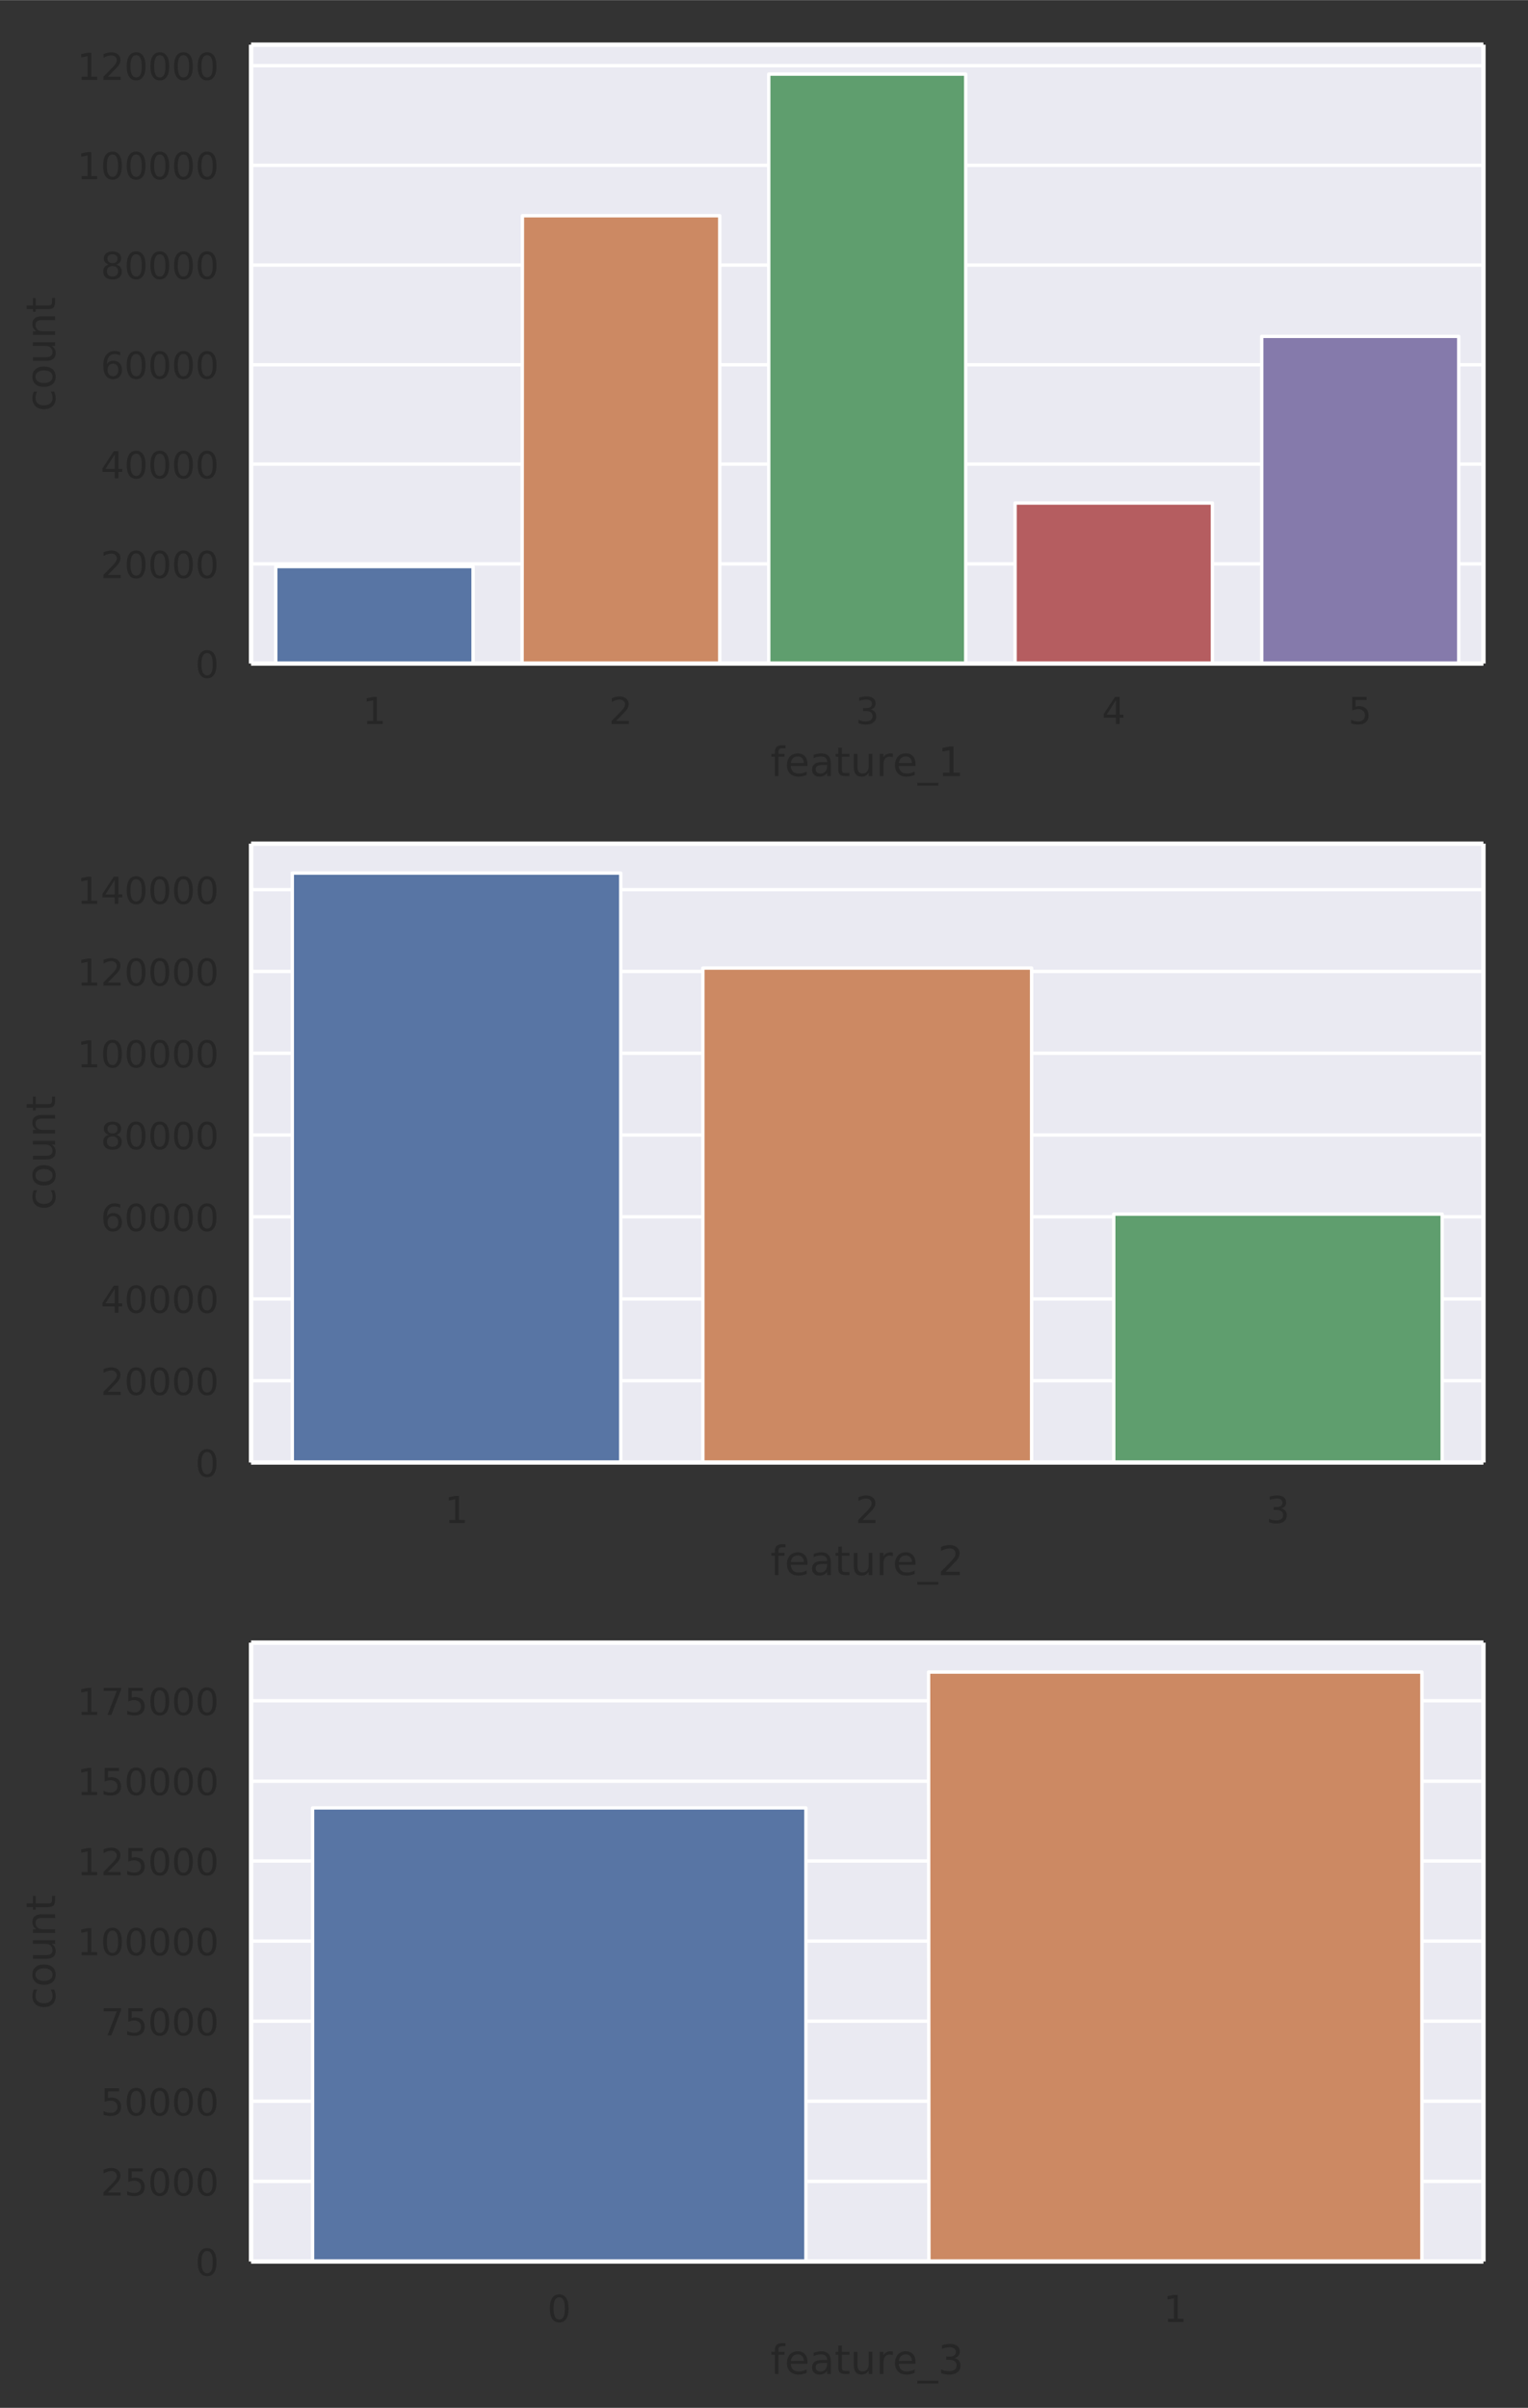 <svg height="949.9" viewBox="0 0 452.2 712.4" width="602.9" xmlns="http://www.w3.org/2000/svg" xmlns:xlink="http://www.w3.org/1999/xlink"><rect x="0" y="0" width="452.2" height="712.4" fill="#333333" stroke="none"/><defs><style>*{stroke-linecap:butt;stroke-linejoin:round}</style></defs><g id="figure_1"><path d="M0 712.4h452.2V0H0z" fill="none" id="patch_1"/><g id="axes_1"><path d="M74.3 196.3H439V13.2H74.3z" fill="#eaeaf2" id="patch_2"/><g id="matplotlib.axis_1"><g id="xtick_1"><g id="text_1"><defs><path d="M12.4 8.3h16.1v55.6L11 60.4v9l17.4 3.5h9.9V8.3h16V0H12.5z" id="DejaVuSans-31"/></defs><use xlink:href="#DejaVuSans-31" transform="matrix(.11 0 0 -.11 107.3 214.2)" fill="#262626"/></g></g><g id="xtick_2"><g id="text_2"><defs><path d="M19.2 8.3h34.4V0H7.3v8.3l15.3 15.6q9.7 9.8 12.2 12.6 4.7 5.3 6.6 9 2 3.7 2 7.3 0 5.8-4.2 9.5-4 3.6-10.6 3.6-4.6 0-9.8-1.6-5.1-1.6-11-4.9v10q6 2.4 11.1 3.6 5.2 1.2 9.5 1.2 11.4 0 18-5.7 6.8-5.6 6.8-15 0-4.6-1.7-8.6-1.6-4-6-9.5l-7.9-8.2L19.2 8.3z" id="DejaVuSans-32"/></defs><use xlink:href="#DejaVuSans-32" transform="matrix(.11 0 0 -.11 180.2 214.2)" fill="#262626"/></g></g><g id="xtick_3"><g id="text_3"><defs><path d="M40.6 39.3q7-1.5 11-6.3t4-11.8q0-10.8-7.4-16.7-7.4-6-21.1-6-4.6 0-9.4 1-4.9.9-10 2.7v9.5q4-2.4 8.9-3.6Q21.5 7 26.8 7q9.3 0 14.1 3.6 4.9 3.7 4.9 10.7 0 6.4-4.5 10Q36.8 35 28.7 35h-8.5V43h9q7.2 0 11 3 3.9 2.8 3.9 8.3 0 5.6-4 8.6t-11.4 3q-4 0-8.7-.9-4.6-.8-10.2-2.7v8.8q5.6 1.6 10.5 2.3 5 .8 9.3.8 11.2 0 17.8-5 6.5-5.2 6.5-13.9 0-6-3.5-10.2-3.4-4.2-9.8-5.8z" id="DejaVuSans-33"/></defs><use xlink:href="#DejaVuSans-33" transform="matrix(.11 0 0 -.11 253.2 214.2)" fill="#262626"/></g></g><g id="xtick_4"><g id="text_4"><defs><path d="M37.8 64.3l-25-39h25zM35.2 73h12.4V25.4H58v-8.2H47.6V0h-9.8v17.2h-33v9.5z" id="DejaVuSans-34"/></defs><use xlink:href="#DejaVuSans-34" transform="matrix(.11 0 0 -.11 326.1 214.2)" fill="#262626"/></g></g><g id="xtick_5"><g id="text_5"><defs><path d="M10.8 73h38.7v-8.4H19.8V46.7q2.2.8 4.3 1.1 2.2.4 4.3.4 12.2 0 19.4-6.7 7-6.7 7-18.1 0-11.8-7.2-18.3-7.4-6.5-20.7-6.5-4.6 0-9.4.8-4.7.7-9.8 2.3v10q4.4-2.5 9.1-3.6 4.7-1.2 9.9-1.2 8.5 0 13.4 4.4 5 4.5 5 12 0 7.7-5 12.1Q35 40 26.7 40q-4 0-7.9-.9-4-.9-8-2.7z" id="DejaVuSans-35"/></defs><use xlink:href="#DejaVuSans-35" transform="matrix(.11 0 0 -.11 399 214.2)" fill="#262626"/></g></g><g id="text_6"><defs><path d="M37.1 76v-7.5h-8.6q-4.8 0-6.7-2-1.9-2-1.9-7v-4.8h14.8v-7H20V0h-9v47.7H2.3v7h8.6v3.8q0 9.1 4.2 13.3Q19.4 76 28.6 76z" id="DejaVuSans-66"/><path d="M56.2 29.6v-4.4H14.9q.6-9.3 5.6-14.1 5-4.9 14-4.9 5 0 10 1.3 4.8 1.2 9.6 3.8V2.8q-4.8-2-10-3.1-5-1.1-10.2-1.1-13.1 0-20.7 7.6-7.7 7.6-7.7 20.6 0 13.4 7.3 21.3Q20 56 32.3 56q11 0 17.5-7.1 6.4-7.1 6.4-19.3zm-9 2.6q0 7.4-4.1 11.8-4 4.4-10.7 4.4-7.5 0-12-4.3-4.5-4.2-5.2-12z" id="DejaVuSans-65"/><path d="M34.3 27.5q-11 0-15.1-2.5-4.2-2.5-4.2-8.5 0-4.8 3.1-7.6 3.2-2.8 8.6-2.8 7.5 0 12 5.3t4.5 14v2zm17.9 3.7V0h-9v8.3q-3-5-7.7-7.3Q31-1.4 24.3-1.4 16-1.4 11 3.3 6 8 6 15.9q0 9.2 6.2 14 6.2 4.6 18.4 4.6h12.6v1q0 6.1-4 9.5-4.1 3.4-11.5 3.4-4.7 0-9.2-1.1-4.4-1.2-8.5-3.4v8.3q5 2 9.6 2.8 4.6 1 9 1 11.9 0 17.7-6.2 5.9-6.1 5.9-18.6z" id="DejaVuSans-61"/><path d="M18.3 70.2V54.7h18.5v-7H18.3V18q0-6.7 1.8-8.6 1.9-1.9 7.5-1.9h9.2V0h-9.2Q17.2 0 13.2 3.9T9.2 18v29.7H2.8v7h6.6v15.5z" id="DejaVuSans-74"/><path d="M8.5 21.6v33h9V22q0-7.7 3-11.6 3-4 9-4 7.4 0 11.6 4.7 4.2 4.7 4.2 12.7v31h9V0h-9v8.4Q42 3.4 37.7 1q-4.3-2.4-10-2.4-9.4 0-14.3 5.8-4.9 5.9-4.9 17.2zM31.1 56z" id="DejaVuSans-75"/><path d="M41.1 46.3q-1.5.9-3.3 1.3-1.8.4-4 .4-7.5 0-11.6-5-4-5-4-14.2V0H9v54.7h9v-8.5q2.9 5 7.4 7.4Q30 56 36.5 56l2-.1 2.6-.4z" id="DejaVuSans-72"/><path d="M51-16.6v-7H-1v7z" id="DejaVuSans-5f"/></defs><g transform="matrix(.12 0 0 -.12 228 229.6)" fill="#262626"><use xlink:href="#DejaVuSans-66"/><use x="35.2" xlink:href="#DejaVuSans-65"/><use x="96.7" xlink:href="#DejaVuSans-61"/><use x="158" xlink:href="#DejaVuSans-74"/><use x="197.2" xlink:href="#DejaVuSans-75"/><use x="260.6" xlink:href="#DejaVuSans-72"/><use x="301.7" xlink:href="#DejaVuSans-65"/><use x="363.2" xlink:href="#DejaVuSans-5f"/><use x="413.2" xlink:href="#DejaVuSans-31"/></g></g></g><g id="matplotlib.axis_2"><g id="ytick_1"><path clip-path="url(#pd6e2888c6c)" d="M74.3 196.3H439" fill="none" stroke="#fff" stroke-linecap="round" id="line2d_1"/><g id="text_7"><defs><path d="M31.8 66.4q-7.6 0-11.5-7.5-3.8-7.5-3.8-22.5t3.8-22.5q3.9-7.5 11.5-7.5 7.7 0 11.5 7.5T47 36.4q0 15-3.8 22.5t-11.5 7.5zm0 7.8q12.2 0 18.7-9.7T57 36.4Q57 18 50.5 8.3 44-1.4 31.8-1.4 19.5-1.4 13 8.3q-6.5 9.7-6.5 28 0 18.5 6.5 28.2 6.4 9.7 18.7 9.7z" id="DejaVuSans-30"/></defs><use xlink:href="#DejaVuSans-30" transform="matrix(.11 0 0 -.11 57.8 200.5)" fill="#262626"/></g></g><g id="ytick_2"><path clip-path="url(#pd6e2888c6c)" d="M74.3 166.8H439" fill="none" stroke="#fff" stroke-linecap="round" id="line2d_2"/><g transform="matrix(.11 0 0 -.11 29.8 171)" fill="#262626" id="text_8"><use xlink:href="#DejaVuSans-32"/><use x="63.6" xlink:href="#DejaVuSans-30"/><use x="127.2" xlink:href="#DejaVuSans-30"/><use x="190.9" xlink:href="#DejaVuSans-30"/><use x="254.5" xlink:href="#DejaVuSans-30"/></g></g><g id="ytick_3"><path clip-path="url(#pd6e2888c6c)" d="M74.3 137.3H439" fill="none" stroke="#fff" stroke-linecap="round" id="line2d_3"/><g transform="matrix(.11 0 0 -.11 29.8 141.5)" fill="#262626" id="text_9"><use xlink:href="#DejaVuSans-34"/><use x="63.6" xlink:href="#DejaVuSans-30"/><use x="127.2" xlink:href="#DejaVuSans-30"/><use x="190.9" xlink:href="#DejaVuSans-30"/><use x="254.5" xlink:href="#DejaVuSans-30"/></g></g><g id="ytick_4"><path clip-path="url(#pd6e2888c6c)" d="M74.3 107.9H439" fill="none" stroke="#fff" stroke-linecap="round" id="line2d_4"/><g id="text_10"><defs><path d="M33 40.4q-6.6 0-10.5-4.6-3.9-4.5-3.9-12.4T22.5 11Q26.4 6.4 33 6.4q6.7 0 10.5 4.6 4 4.5 4 12.4t-4 12.4q-3.8 4.6-10.5 4.6zm19.6 30.9v-9Q48.9 64.1 45 65q-3.8 1-7.5 1-9.8 0-15-6.7-5-6.6-5.8-19.9 2.9 4.3 7.2 6.5 4.4 2.3 9.6 2.3 11 0 17.4-6.7 6.3-6.6 6.3-18.1 0-11.2-6.6-18Q44-1.4 33-1.4q-12.6 0-19.3 9.7Q7 18 7 36.3 7 53.8 15.2 64q8.2 10.3 22 10.3 3.7 0 7.5-.7 3.8-.8 7.9-2.2z" id="DejaVuSans-36"/></defs><g transform="matrix(.11 0 0 -.11 29.8 112)" fill="#262626"><use xlink:href="#DejaVuSans-36"/><use x="63.6" xlink:href="#DejaVuSans-30"/><use x="127.2" xlink:href="#DejaVuSans-30"/><use x="190.9" xlink:href="#DejaVuSans-30"/><use x="254.5" xlink:href="#DejaVuSans-30"/></g></g></g><g id="ytick_5"><path clip-path="url(#pd6e2888c6c)" d="M74.3 78.4H439" fill="none" stroke="#fff" stroke-linecap="round" id="line2d_5"/><g id="text_11"><defs><path d="M31.8 34.6q-7 0-11-3.7-4.1-3.8-4.1-10.4 0-6.6 4-10.3 4-3.8 11-3.8 7.1 0 11.2 3.8 4 3.8 4 10.3 0 6.6-4 10.4-4 3.7-11.1 3.7zm-9.9 4.2q-6.3 1.6-9.9 6Q8.5 49 8.5 55.2q0 8.8 6.2 13.8 6.3 5.1 17 5.1 11 0 17.2-5Q55 64 55 55.2q0-6.2-3.6-10.6-3.5-4.3-9.8-5.9 7.1-1.6 11.1-6.5 4-4.8 4-11.8 0-10.6-6.5-16.3-6.5-5.6-18.5-5.6T13.2 4.2Q6.8 10 6.8 20.5q0 7 4 11.8 4 4.9 11.1 6.5zm-3.6 15.6q0-5.7 3.5-8.8 3.6-3.2 10-3.2 6.3 0 10 3.2 3.5 3.1 3.5 8.8 0 5.7-3.6 8.8-3.6 3.2-10 3.2-6.3 0-9.9-3.2-3.5-3.1-3.5-8.8z" id="DejaVuSans-38"/></defs><g transform="matrix(.11 0 0 -.11 29.8 82.5)" fill="#262626"><use xlink:href="#DejaVuSans-38"/><use x="63.6" xlink:href="#DejaVuSans-30"/><use x="127.2" xlink:href="#DejaVuSans-30"/><use x="190.9" xlink:href="#DejaVuSans-30"/><use x="254.5" xlink:href="#DejaVuSans-30"/></g></g></g><g id="ytick_6"><path clip-path="url(#pd6e2888c6c)" d="M74.3 48.9H439" fill="none" stroke="#fff" stroke-linecap="round" id="line2d_6"/><g transform="matrix(.11 0 0 -.11 22.8 53)" fill="#262626" id="text_12"><use xlink:href="#DejaVuSans-31"/><use x="63.6" xlink:href="#DejaVuSans-30"/><use x="127.2" xlink:href="#DejaVuSans-30"/><use x="190.9" xlink:href="#DejaVuSans-30"/><use x="254.5" xlink:href="#DejaVuSans-30"/><use x="318.1" xlink:href="#DejaVuSans-30"/></g></g><g id="ytick_7"><path clip-path="url(#pd6e2888c6c)" d="M74.3 19.4H439" fill="none" stroke="#fff" stroke-linecap="round" id="line2d_7"/><g transform="matrix(.11 0 0 -.11 22.8 23.6)" fill="#262626" id="text_13"><use xlink:href="#DejaVuSans-31"/><use x="63.6" xlink:href="#DejaVuSans-32"/><use x="127.2" xlink:href="#DejaVuSans-30"/><use x="190.9" xlink:href="#DejaVuSans-30"/><use x="254.5" xlink:href="#DejaVuSans-30"/><use x="318.1" xlink:href="#DejaVuSans-30"/></g></g><g id="text_14"><defs><path d="M48.8 52.6v-8.4Q45 46.3 41 47.3q-3.8 1-7.7 1-8.7 0-13.6-5.5Q15 37.3 15 27.3t4.8-15.6q4.9-5.5 13.6-5.5 4 0 7.7 1 3.9 1.1 7.7 3.2V2.1Q45 .3 41-.5q-4-1-8.6-1-12.3 0-19.6 7.8-7.3 7.8-7.3 21 0 13.4 7.4 21Q20.2 56 33 56q4.2 0 8.1-.9 4-.8 7.7-2.5z" id="DejaVuSans-63"/><path d="M30.6 48.4q-7.2 0-11.4-5.6Q15 37 15 27.3t4.2-15.5q4.1-5.6 11.4-5.6 7.2 0 11.4 5.7 4.2 5.6 4.2 15.4 0 9.7-4.2 15.4-4.2 5.7-11.4 5.7zm0 7.6q11.7 0 18.4-7.6 6.7-7.6 6.7-21.1 0-13.4-6.7-21-6.7-7.7-18.4-7.7-11.8 0-18.4 7.6Q5.5 14 5.5 27.3q0 13.5 6.7 21Q18.8 56 30.6 56z" id="DejaVuSans-6f"/><path d="M54.9 33V0h-9v32.7q0 7.8-3 11.6-3 3.9-9.1 3.9-7.3 0-11.5-4.7Q18.1 39 18.1 31V0h-9v54.7h9v-8.5q3.2 5 7.6 7.4Q30.1 56 35.8 56q9.4 0 14.2-5.8Q55 44.3 55 33z" id="DejaVuSans-6e"/></defs><g transform="matrix(0 -.12 -.12 0 16.3 121.7)" fill="#262626"><use xlink:href="#DejaVuSans-63"/><use x="55" xlink:href="#DejaVuSans-6f"/><use x="116.2" xlink:href="#DejaVuSans-75"/><use x="179.5" xlink:href="#DejaVuSans-6e"/><use x="242.9" xlink:href="#DejaVuSans-74"/></g></g></g><path clip-path="url(#pd6e2888c6c)" d="M81.6 196.3H140v-28.7H81.6z" fill="#5875a4" stroke="#fff" id="patch_3"/><path clip-path="url(#pd6e2888c6c)" d="M154.5 196.3H213V63.8h-58.4z" fill="#cc8963" stroke="#fff" id="patch_4"/><path clip-path="url(#pd6e2888c6c)" d="M227.5 196.3h58.3V21.9h-58.3z" fill="#5f9e6e" stroke="#fff" id="patch_5"/><path clip-path="url(#pd6e2888c6c)" d="M300.4 196.3h58.4v-47.5h-58.4z" fill="#b55d60" stroke="#fff" id="patch_6"/><path clip-path="url(#pd6e2888c6c)" d="M373.4 196.3h58.3V99.5h-58.3z" fill="#857aab" stroke="#fff" id="patch_7"/><path d="M74.3 196.3V13.2" fill="none" stroke="#fff" stroke-linecap="square" stroke-width="1.3" id="patch_8"/><path d="M439 196.3V13.2" fill="none" stroke="#fff" stroke-linecap="square" stroke-width="1.3" id="patch_9"/><path d="M74.3 196.3H439" fill="none" stroke="#fff" stroke-linecap="square" stroke-width="1.3" id="patch_10"/><path d="M74.3 13.2H439" fill="none" stroke="#fff" stroke-linecap="square" stroke-width="1.3" id="patch_11"/></g><g id="axes_2"><path d="M74.3 432.7H439V249.6H74.3z" fill="#eaeaf2" id="patch_12"/><g id="matplotlib.axis_3"><g id="xtick_6"><use xlink:href="#DejaVuSans-31" transform="matrix(.11 0 0 -.11 131.6 450.6)" fill="#262626" id="text_15"/></g><g id="xtick_7"><use xlink:href="#DejaVuSans-32" transform="matrix(.11 0 0 -.11 253.2 450.6)" fill="#262626" id="text_16"/></g><g id="xtick_8"><use xlink:href="#DejaVuSans-33" transform="matrix(.11 0 0 -.11 374.7 450.6)" fill="#262626" id="text_17"/></g><g transform="matrix(.12 0 0 -.12 228 466)" fill="#262626" id="text_18"><use xlink:href="#DejaVuSans-66"/><use x="35.2" xlink:href="#DejaVuSans-65"/><use x="96.7" xlink:href="#DejaVuSans-61"/><use x="158" xlink:href="#DejaVuSans-74"/><use x="197.2" xlink:href="#DejaVuSans-75"/><use x="260.6" xlink:href="#DejaVuSans-72"/><use x="301.7" xlink:href="#DejaVuSans-65"/><use x="363.2" xlink:href="#DejaVuSans-5f"/><use x="413.2" xlink:href="#DejaVuSans-32"/></g></g><g id="matplotlib.axis_4"><g id="ytick_8"><path clip-path="url(#pbf14d9a75f)" d="M74.3 432.7H439" fill="none" stroke="#fff" stroke-linecap="round" id="line2d_8"/><use xlink:href="#DejaVuSans-30" transform="matrix(.11 0 0 -.11 57.8 436.9)" fill="#262626" id="text_19"/></g><g id="ytick_9"><path clip-path="url(#pbf14d9a75f)" d="M74.3 408.5H439" fill="none" stroke="#fff" stroke-linecap="round" id="line2d_9"/><g transform="matrix(.11 0 0 -.11 29.8 412.7)" fill="#262626" id="text_20"><use xlink:href="#DejaVuSans-32"/><use x="63.6" xlink:href="#DejaVuSans-30"/><use x="127.2" xlink:href="#DejaVuSans-30"/><use x="190.9" xlink:href="#DejaVuSans-30"/><use x="254.5" xlink:href="#DejaVuSans-30"/></g></g><g id="ytick_10"><path clip-path="url(#pbf14d9a75f)" d="M74.3 384.3H439" fill="none" stroke="#fff" stroke-linecap="round" id="line2d_10"/><g transform="matrix(.11 0 0 -.11 29.8 388.4)" fill="#262626" id="text_21"><use xlink:href="#DejaVuSans-34"/><use x="63.6" xlink:href="#DejaVuSans-30"/><use x="127.2" xlink:href="#DejaVuSans-30"/><use x="190.9" xlink:href="#DejaVuSans-30"/><use x="254.5" xlink:href="#DejaVuSans-30"/></g></g><g id="ytick_11"><path clip-path="url(#pbf14d9a75f)" d="M74.3 360H439" fill="none" stroke="#fff" stroke-linecap="round" id="line2d_11"/><g transform="matrix(.11 0 0 -.11 29.8 364.2)" fill="#262626" id="text_22"><use xlink:href="#DejaVuSans-36"/><use x="63.6" xlink:href="#DejaVuSans-30"/><use x="127.2" xlink:href="#DejaVuSans-30"/><use x="190.9" xlink:href="#DejaVuSans-30"/><use x="254.5" xlink:href="#DejaVuSans-30"/></g></g><g id="ytick_12"><path clip-path="url(#pbf14d9a75f)" d="M74.3 335.8H439" fill="none" stroke="#fff" stroke-linecap="round" id="line2d_12"/><g transform="matrix(.11 0 0 -.11 29.8 340)" fill="#262626" id="text_23"><use xlink:href="#DejaVuSans-38"/><use x="63.6" xlink:href="#DejaVuSans-30"/><use x="127.2" xlink:href="#DejaVuSans-30"/><use x="190.9" xlink:href="#DejaVuSans-30"/><use x="254.5" xlink:href="#DejaVuSans-30"/></g></g><g id="ytick_13"><path clip-path="url(#pbf14d9a75f)" d="M74.3 311.6H439" fill="none" stroke="#fff" stroke-linecap="round" id="line2d_13"/><g transform="matrix(.11 0 0 -.11 22.8 315.8)" fill="#262626" id="text_24"><use xlink:href="#DejaVuSans-31"/><use x="63.6" xlink:href="#DejaVuSans-30"/><use x="127.2" xlink:href="#DejaVuSans-30"/><use x="190.9" xlink:href="#DejaVuSans-30"/><use x="254.5" xlink:href="#DejaVuSans-30"/><use x="318.1" xlink:href="#DejaVuSans-30"/></g></g><g id="ytick_14"><path clip-path="url(#pbf14d9a75f)" d="M74.3 287.4H439" fill="none" stroke="#fff" stroke-linecap="round" id="line2d_14"/><g transform="matrix(.11 0 0 -.11 22.8 291.6)" fill="#262626" id="text_25"><use xlink:href="#DejaVuSans-31"/><use x="63.6" xlink:href="#DejaVuSans-32"/><use x="127.2" xlink:href="#DejaVuSans-30"/><use x="190.9" xlink:href="#DejaVuSans-30"/><use x="254.5" xlink:href="#DejaVuSans-30"/><use x="318.1" xlink:href="#DejaVuSans-30"/></g></g><g id="ytick_15"><path clip-path="url(#pbf14d9a75f)" d="M74.3 263.2H439" fill="none" stroke="#fff" stroke-linecap="round" id="line2d_15"/><g transform="matrix(.11 0 0 -.11 22.8 267.4)" fill="#262626" id="text_26"><use xlink:href="#DejaVuSans-31"/><use x="63.6" xlink:href="#DejaVuSans-34"/><use x="127.2" xlink:href="#DejaVuSans-30"/><use x="190.9" xlink:href="#DejaVuSans-30"/><use x="254.5" xlink:href="#DejaVuSans-30"/><use x="318.1" xlink:href="#DejaVuSans-30"/></g></g><g transform="matrix(0 -.12 -.12 0 16.3 358)" fill="#262626" id="text_27"><use xlink:href="#DejaVuSans-63"/><use x="55" xlink:href="#DejaVuSans-6f"/><use x="116.2" xlink:href="#DejaVuSans-75"/><use x="179.5" xlink:href="#DejaVuSans-6e"/><use x="242.9" xlink:href="#DejaVuSans-74"/></g></g><path clip-path="url(#pbf14d9a75f)" d="M86.5 432.7h97.2V258.3H86.5z" fill="#5875a4" stroke="#fff" id="patch_13"/><path clip-path="url(#pbf14d9a75f)" d="M208 432.7h97.3V286.4H208z" fill="#cc8963" stroke="#fff" id="patch_14"/><path clip-path="url(#pbf14d9a75f)" d="M329.6 432.7h97.2v-73.5h-97.2z" fill="#5f9e6e" stroke="#fff" id="patch_15"/><path d="M74.3 432.7V249.6" fill="none" stroke="#fff" stroke-linecap="square" stroke-width="1.3" id="patch_16"/><path d="M439 432.7V249.6" fill="none" stroke="#fff" stroke-linecap="square" stroke-width="1.3" id="patch_17"/><path d="M74.3 432.7H439" fill="none" stroke="#fff" stroke-linecap="square" stroke-width="1.3" id="patch_18"/><path d="M74.3 249.6H439" fill="none" stroke="#fff" stroke-linecap="square" stroke-width="1.3" id="patch_19"/></g><g id="axes_3"><path d="M74.3 669.1H439V486H74.3z" fill="#eaeaf2" id="patch_20"/><g id="matplotlib.axis_5"><g id="xtick_9"><use xlink:href="#DejaVuSans-30" transform="matrix(.11 0 0 -.11 162 687)" fill="#262626" id="text_28"/></g><g id="xtick_10"><use xlink:href="#DejaVuSans-31" transform="matrix(.11 0 0 -.11 344.3 687)" fill="#262626" id="text_29"/></g><g transform="matrix(.12 0 0 -.12 228 702.4)" fill="#262626" id="text_30"><use xlink:href="#DejaVuSans-66"/><use x="35.2" xlink:href="#DejaVuSans-65"/><use x="96.7" xlink:href="#DejaVuSans-61"/><use x="158" xlink:href="#DejaVuSans-74"/><use x="197.2" xlink:href="#DejaVuSans-75"/><use x="260.6" xlink:href="#DejaVuSans-72"/><use x="301.7" xlink:href="#DejaVuSans-65"/><use x="363.2" xlink:href="#DejaVuSans-5f"/><use x="413.2" xlink:href="#DejaVuSans-33"/></g></g><g id="matplotlib.axis_6"><g id="ytick_16"><path clip-path="url(#pa63b91ea8e)" d="M74.3 669.1H439" fill="none" stroke="#fff" stroke-linecap="round" id="line2d_16"/><use xlink:href="#DejaVuSans-30" transform="matrix(.11 0 0 -.11 57.8 673.3)" fill="#262626" id="text_31"/></g><g id="ytick_17"><path clip-path="url(#pa63b91ea8e)" d="M74.3 645.4H439" fill="none" stroke="#fff" stroke-linecap="round" id="line2d_17"/><g transform="matrix(.11 0 0 -.11 29.8 649.6)" fill="#262626" id="text_32"><use xlink:href="#DejaVuSans-32"/><use x="63.6" xlink:href="#DejaVuSans-35"/><use x="127.2" xlink:href="#DejaVuSans-30"/><use x="190.9" xlink:href="#DejaVuSans-30"/><use x="254.5" xlink:href="#DejaVuSans-30"/></g></g><g id="ytick_18"><path clip-path="url(#pa63b91ea8e)" d="M74.3 621.7H439" fill="none" stroke="#fff" stroke-linecap="round" id="line2d_18"/><g transform="matrix(.11 0 0 -.11 29.8 625.9)" fill="#262626" id="text_33"><use xlink:href="#DejaVuSans-35"/><use x="63.6" xlink:href="#DejaVuSans-30"/><use x="127.2" xlink:href="#DejaVuSans-30"/><use x="190.9" xlink:href="#DejaVuSans-30"/><use x="254.5" xlink:href="#DejaVuSans-30"/></g></g><g id="ytick_19"><path clip-path="url(#pa63b91ea8e)" d="M74.3 598H439" fill="none" stroke="#fff" stroke-linecap="round" id="line2d_19"/><g id="text_34"><defs><path d="M8.2 73h46.9v-4.3L28.6 0H18.3l25 64.6H8.1z" id="DejaVuSans-37"/></defs><g transform="matrix(.11 0 0 -.11 29.8 602.2)" fill="#262626"><use xlink:href="#DejaVuSans-37"/><use x="63.6" xlink:href="#DejaVuSans-35"/><use x="127.2" xlink:href="#DejaVuSans-30"/><use x="190.9" xlink:href="#DejaVuSans-30"/><use x="254.5" xlink:href="#DejaVuSans-30"/></g></g></g><g id="ytick_20"><path clip-path="url(#pa63b91ea8e)" d="M74.3 574.3H439" fill="none" stroke="#fff" stroke-linecap="round" id="line2d_20"/><g transform="matrix(.11 0 0 -.11 22.8 578.5)" fill="#262626" id="text_35"><use xlink:href="#DejaVuSans-31"/><use x="63.6" xlink:href="#DejaVuSans-30"/><use x="127.2" xlink:href="#DejaVuSans-30"/><use x="190.9" xlink:href="#DejaVuSans-30"/><use x="254.5" xlink:href="#DejaVuSans-30"/><use x="318.1" xlink:href="#DejaVuSans-30"/></g></g><g id="ytick_21"><path clip-path="url(#pa63b91ea8e)" d="M74.3 550.6H439" fill="none" stroke="#fff" stroke-linecap="round" id="line2d_21"/><g transform="matrix(.11 0 0 -.11 22.8 554.8)" fill="#262626" id="text_36"><use xlink:href="#DejaVuSans-31"/><use x="63.6" xlink:href="#DejaVuSans-32"/><use x="127.2" xlink:href="#DejaVuSans-35"/><use x="190.9" xlink:href="#DejaVuSans-30"/><use x="254.5" xlink:href="#DejaVuSans-30"/><use x="318.1" xlink:href="#DejaVuSans-30"/></g></g><g id="ytick_22"><path clip-path="url(#pa63b91ea8e)" d="M74.3 527H439" fill="none" stroke="#fff" stroke-linecap="round" id="line2d_22"/><g transform="matrix(.11 0 0 -.11 22.8 531.1)" fill="#262626" id="text_37"><use xlink:href="#DejaVuSans-31"/><use x="63.6" xlink:href="#DejaVuSans-35"/><use x="127.2" xlink:href="#DejaVuSans-30"/><use x="190.9" xlink:href="#DejaVuSans-30"/><use x="254.5" xlink:href="#DejaVuSans-30"/><use x="318.1" xlink:href="#DejaVuSans-30"/></g></g><g id="ytick_23"><path clip-path="url(#pa63b91ea8e)" d="M74.3 503.2H439" fill="none" stroke="#fff" stroke-linecap="round" id="line2d_23"/><g transform="matrix(.11 0 0 -.11 22.8 507.4)" fill="#262626" id="text_38"><use xlink:href="#DejaVuSans-31"/><use x="63.6" xlink:href="#DejaVuSans-37"/><use x="127.2" xlink:href="#DejaVuSans-35"/><use x="190.9" xlink:href="#DejaVuSans-30"/><use x="254.5" xlink:href="#DejaVuSans-30"/><use x="318.1" xlink:href="#DejaVuSans-30"/></g></g><g transform="matrix(0 -.12 -.12 0 16.3 594.5)" fill="#262626" id="text_39"><use xlink:href="#DejaVuSans-63"/><use x="55" xlink:href="#DejaVuSans-6f"/><use x="116.2" xlink:href="#DejaVuSans-75"/><use x="179.5" xlink:href="#DejaVuSans-6e"/><use x="242.9" xlink:href="#DejaVuSans-74"/></g></g><path clip-path="url(#pa63b91ea8e)" d="M92.5 669.1h146V534.9h-146z" fill="#5875a4" stroke="#fff" id="patch_21"/><path clip-path="url(#pa63b91ea8e)" d="M274.9 669.1h145.9V494.7h-146z" fill="#cc8963" stroke="#fff" id="patch_22"/><path d="M74.3 669.1V486" fill="none" stroke="#fff" stroke-linecap="square" stroke-width="1.3" id="patch_23"/><path d="M439 669.1V486" fill="none" stroke="#fff" stroke-linecap="square" stroke-width="1.3" id="patch_24"/><path d="M74.3 669.1H439" fill="none" stroke="#fff" stroke-linecap="square" stroke-width="1.3" id="patch_25"/><path d="M74.3 486H439" fill="none" stroke="#fff" stroke-linecap="square" stroke-width="1.3" id="patch_26"/></g></g><defs><clipPath id="pd6e2888c6c"><path d="M74.3 13.2H439v183.1H74.3z"/></clipPath><clipPath id="pbf14d9a75f"><path d="M74.3 249.6H439v183.1H74.3z"/></clipPath><clipPath id="pa63b91ea8e"><path d="M74.3 486H439v183.1H74.3z"/></clipPath></defs></svg>